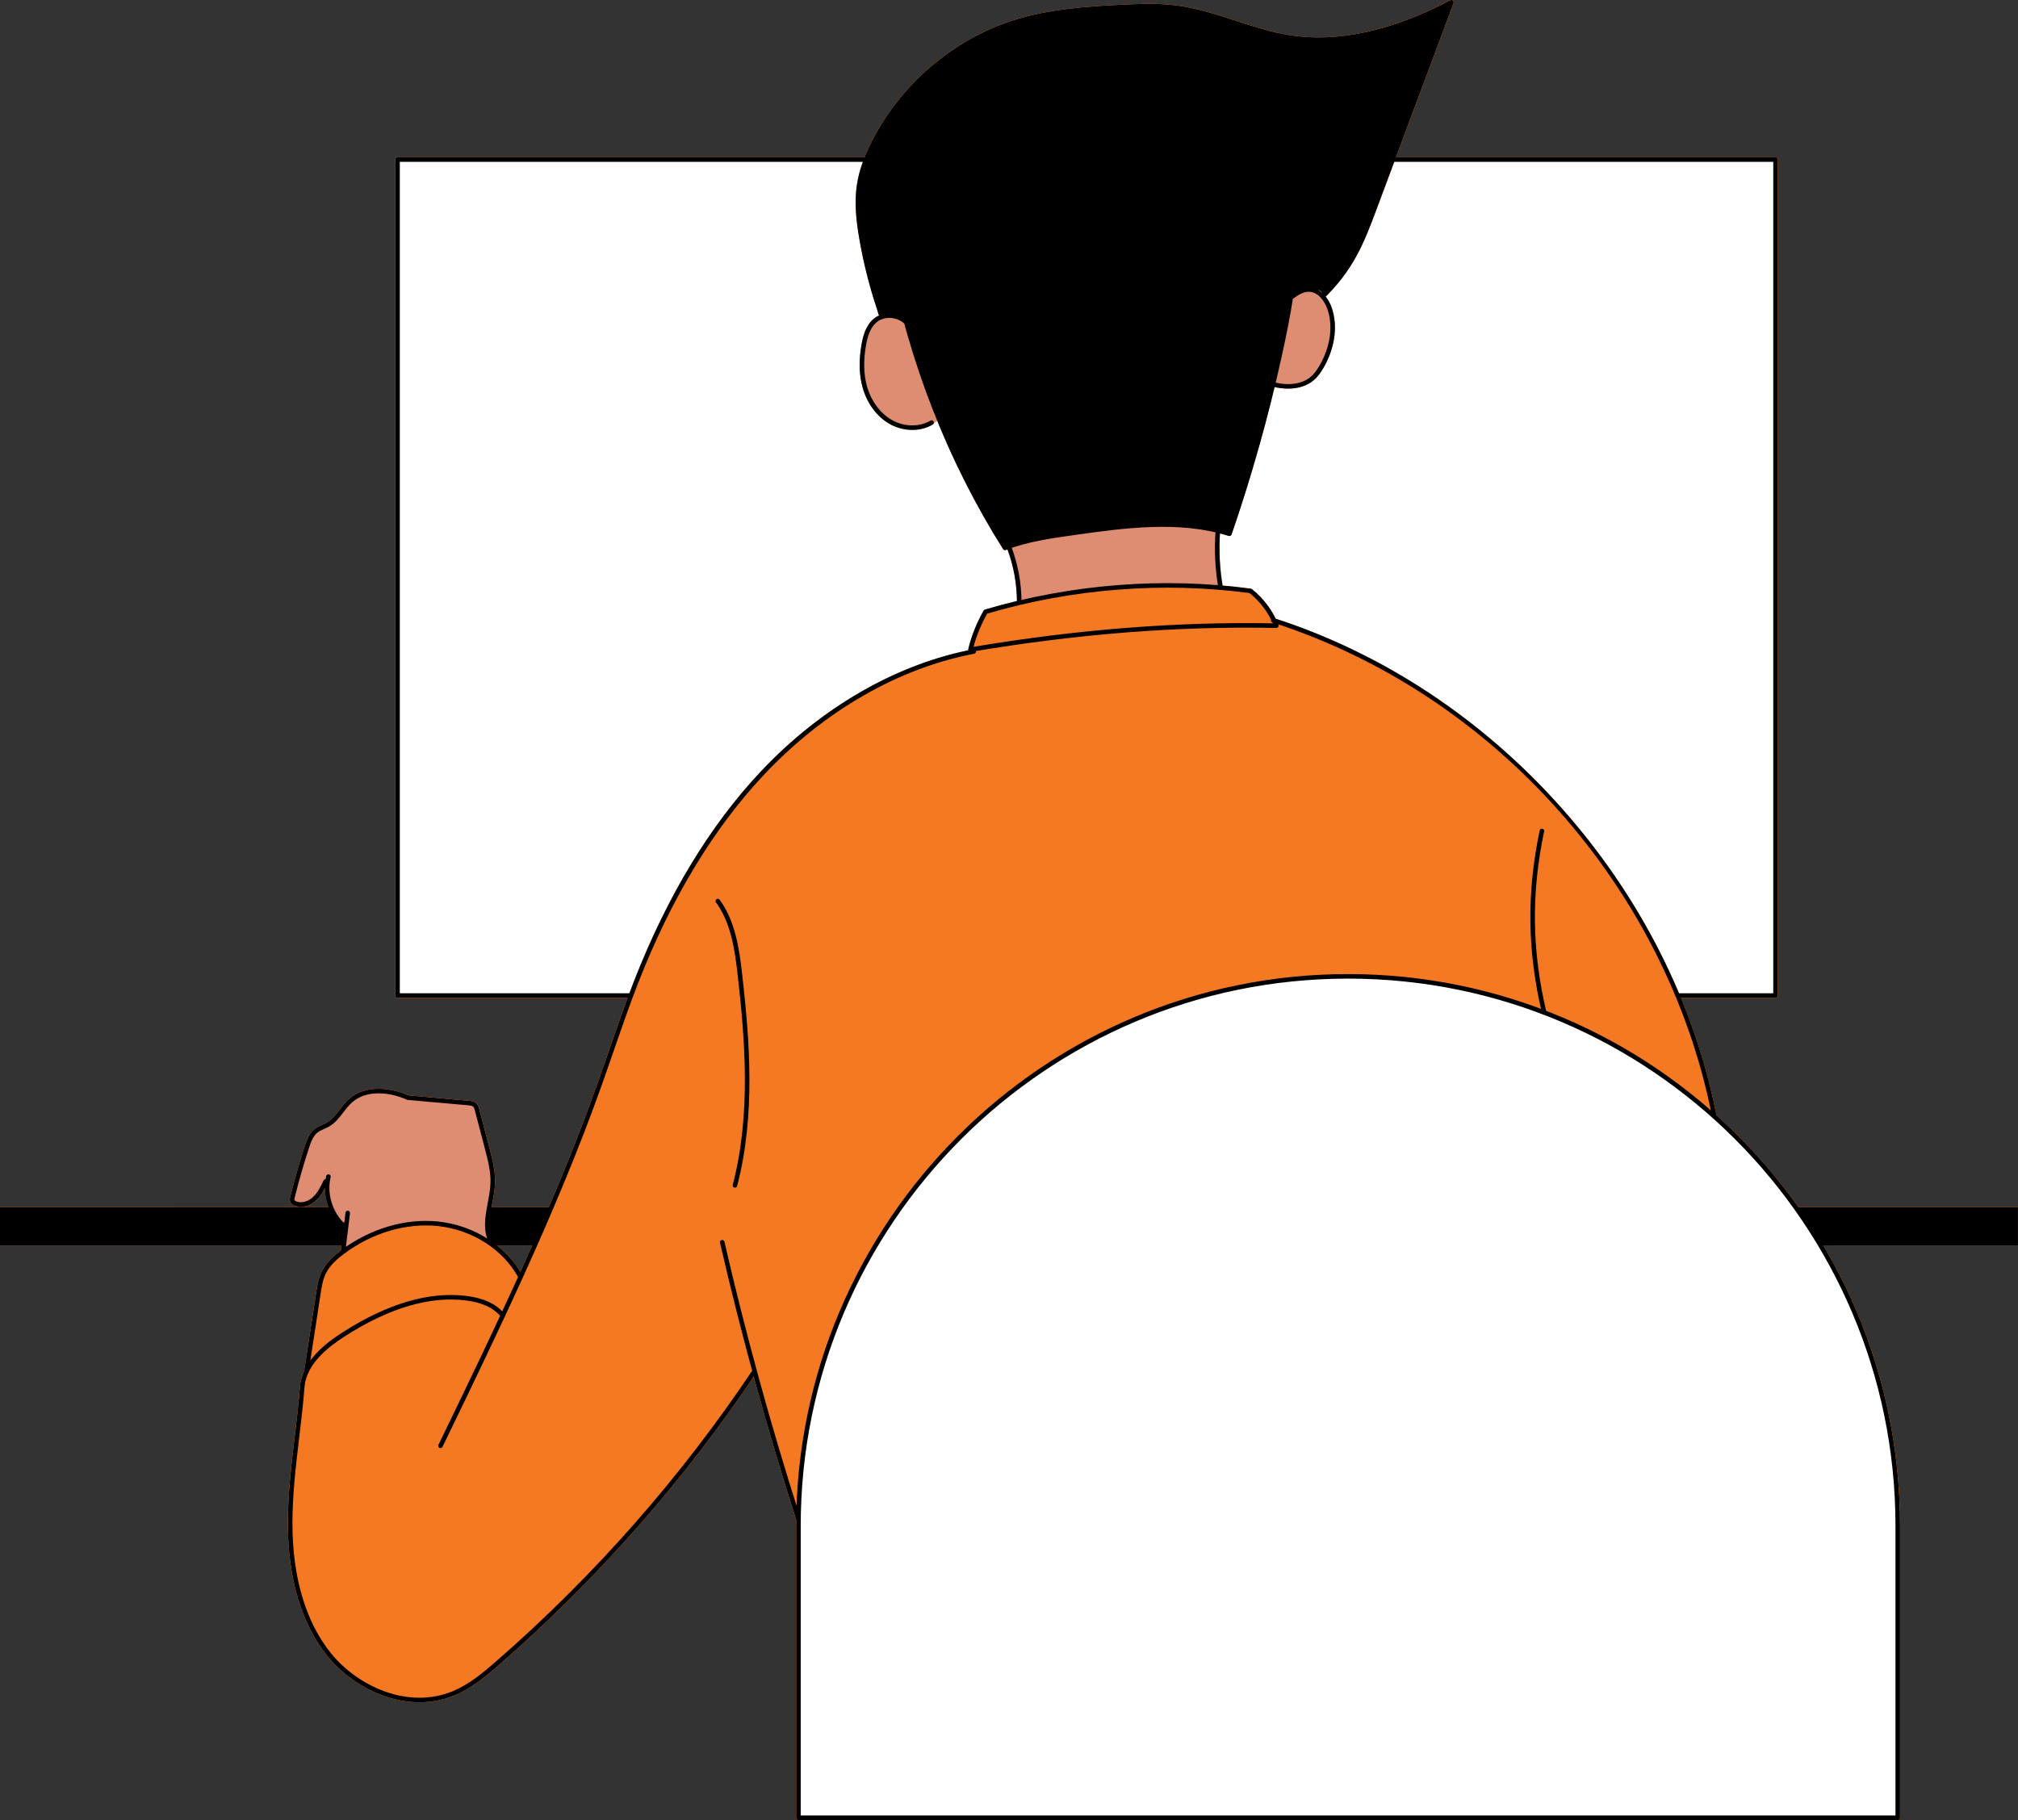 <?xml version="1.0" encoding="UTF-8"?><svg xmlns="http://www.w3.org/2000/svg" xmlns:xlink="http://www.w3.org/1999/xlink" height="401.2" preserveAspectRatio="xMidYMid meet" version="1.0" viewBox="0.0 -0.0 444.7 401.2" width="444.7" zoomAndPan="magnify"><rect x="0.0" y="-0.0" width="444.7" height="401.2" fill="#333333" stroke="none"/><g id="change1_3"><path d="M444.69,274.478v-8.447h-48.401c-0.639-0.899-1.291-1.788-1.953-2.669 c-0.119-0.158-0.241-0.313-0.361-0.471c-0.537-0.706-1.079-1.408-1.631-2.102c-0.171-0.215-0.344-0.427-0.516-0.641 c-0.521-0.647-1.048-1.29-1.583-1.926c-0.168-0.2-0.337-0.399-0.506-0.598c-0.575-0.676-1.158-1.346-1.747-2.01 c-0.123-0.139-0.246-0.278-0.369-0.416c-2.996-3.341-6.173-6.515-9.516-9.508c0,0,0,0,0,0c0.026-0.049,0.047-0.1,0.056-0.155 c0.011-0.057,0.012-0.116,0-0.176c-0.272-1.356-0.573-2.706-0.888-4.053c-0.103-0.441-0.21-0.88-0.318-1.32 c-0.226-0.926-0.463-1.851-0.709-2.773c-0.131-0.491-0.257-0.983-0.393-1.472c-0.327-1.174-0.669-2.345-1.028-3.511 c-0.225-0.734-0.466-1.463-0.703-2.194c-0.163-0.499-0.325-0.998-0.494-1.496c-0.282-0.835-0.57-1.667-0.868-2.498 c-0.085-0.237-0.175-0.474-0.262-0.711c-0.675-1.85-1.388-3.688-2.143-5.513c0.013,0.032,0.026,0.064,0.039,0.096h20.874 c0.276,0,0.5-0.224,0.5-0.5V35.17c0-0.276-0.224-0.5-0.5-0.5h-83.647l-0.019,0.052l12.714-34.047 c0.072-0.194,0.018-0.413-0.138-0.55c-0.156-0.138-0.38-0.164-0.563-0.068c-12.975,6.813-24.948,9.396-35.587,7.672 c-3.983-0.645-7.916-1.924-11.72-3.161c-4.239-1.379-8.624-2.805-13.133-3.377c-3.856-0.489-7.796-0.354-11.829-0.16 c-7.827,0.38-16.118,0.954-23.882,3.388c-13.345,4.184-25.091,14.236-31.422,26.888c-0.275,0.549-0.526,1.085-0.767,1.617 c-0.033,0.074-0.065,0.147-0.098,0.221c-0.23,0.516-0.445,1.024-0.644,1.525c0,0,0,0,0,0c0,0,0,0,0,0H87.605 c-0.276,0-0.5,0.224-0.5,0.5v184.245c0,0.276,0.224,0.5,0.5,0.5h50.715c0.004-0.01,0.008-0.02,0.012-0.03 c-0.677,1.824-1.332,3.654-1.977,5.482c-0.097,0.274-0.192,0.544-0.288,0.817c-0.62,1.766-1.232,3.528-1.833,5.267 c-0.895,2.591-1.79,5.181-2.71,7.761c-0.615,1.723-1.243,3.443-1.882,5.16c-0.162,0.436-0.331,0.87-0.495,1.306 c-0.484,1.286-0.968,2.572-1.464,3.854c-0.165,0.428-0.337,0.854-0.503,1.281c-0.504,1.292-1.009,2.584-1.524,3.872 c-0.15,0.375-0.305,0.749-0.456,1.124c-0.541,1.343-1.084,2.685-1.636,4.024c-0.125,0.303-0.253,0.604-0.378,0.906 c-0.587,1.415-1.177,2.828-1.775,4.239c-0.09,0.213-0.183,0.425-0.273,0.637c-0.64,1.503-1.283,3.004-1.934,4.501 c-0.053,0.121-0.106,0.242-0.159,0.363c-0.692,1.588-1.388,3.173-2.091,4.755c-0.023,0.053-0.047,0.105-0.07,0.157 c-0.733,1.649-1.472,3.295-2.216,4.938c0,0.001-0.001,0.001-0.001,0.002c-0.664-1.102-1.433-2.142-2.291-3.112 c-0.018-0.02-0.035-0.04-0.053-0.06c-0.861-0.967-1.809-1.865-2.834-2.682h7.798c1.243-2.807,2.469-5.622,3.673-8.447h-12.624 c0.047-0.254,0.093-0.508,0.141-0.765c0.272-1.453,0.554-2.956,0.609-4.422c0.104-2.73-0.588-5.37-1.257-7.924l-2.187-8.343 c-0.115-0.44-0.273-1.043-0.748-1.451c-0.488-0.42-1.127-0.477-1.593-0.518l-13.305-1.185c-3.751-1.675-9.392-2.463-13.071,0.783 c-0.79,0.697-1.436,1.538-2.06,2.352c-0.865,1.127-1.683,2.191-2.826,2.852c-0.323,0.187-0.667,0.337-1.011,0.488 c-0.554,0.244-1.127,0.497-1.637,0.891c-1.196,0.924-1.734,2.339-2.224,3.829c-1.197,3.646-2.271,7.383-3.194,11.105 c-0.071,0.285-0.178,0.718-0.009,1.142c0.144,0.363,0.459,0.647,0.935,0.845c1.482,0.614,3.349,0.167,4.755-1.142 c0.269-0.25,0.506-0.524,0.73-0.808c0.075-0.094,0.145-0.189,0.215-0.286c0.142-0.196,0.276-0.396,0.403-0.6 c0.22-0.352,0.424-0.709,0.61-1.07c0,0,0,0,0,0c0.001,0.356,0.019,0.709,0.052,1.064c0.001,0.014,0.003,0.028,0.005,0.042 c0.104,1.066,0.35,2.114,0.728,3.119v0H0v8.447h75.253l-0.138,1.127c-0.182,0.137-0.367,0.28-0.557,0.43 c-0.03,0.024-0.062,0.051-0.092,0.075c-0.16,0.128-0.321,0.259-0.484,0.397c-0.063,0.054-0.126,0.112-0.189,0.167 c-0.133,0.116-0.265,0.23-0.397,0.352c-0.082,0.076-0.162,0.158-0.243,0.236c-0.113,0.109-0.226,0.216-0.337,0.33 c-0.093,0.096-0.182,0.199-0.273,0.299c-0.096,0.105-0.193,0.206-0.286,0.316c-0.101,0.119-0.195,0.245-0.292,0.369 c-0.077,0.098-0.158,0.193-0.232,0.294c-0.109,0.15-0.209,0.31-0.311,0.467c-0.054,0.083-0.113,0.162-0.164,0.247 c-0.149,0.247-0.287,0.502-0.412,0.766c-0.697,1.469-0.941,3.059-1.178,4.597l-2.651,17.252c0,0,0,0,0,0.001 c-0.1,0.222-0.192,0.448-0.278,0.677c-0.024,0.064-0.048,0.129-0.071,0.194c-0.069,0.194-0.134,0.39-0.192,0.589 c-0.039,0.134-0.072,0.27-0.106,0.406c-0.037,0.149-0.077,0.297-0.107,0.449c-0.062,0.304-0.113,0.612-0.146,0.927 c-0.273,3.671-0.726,7.475-1.164,11.152c-0.742,6.236-1.51,12.685-1.513,19.133c-0.005,12.082,3.006,22.2,8.709,29.262 c4.605,5.702,12.34,10.179,20.305,10.179c2.575,0,5.174-0.468,7.699-1.514c3.677-1.523,6.771-4.083,9.88-6.793 c1.343-1.171,2.675-2.352,3.998-3.544c0.562-0.507,1.115-1.023,1.674-1.533c0.752-0.688,1.509-1.371,2.254-2.066 c0.766-0.713,1.521-1.437,2.28-2.158c0.526-0.5,1.057-0.994,1.58-1.497c0.881-0.848,1.751-1.706,2.622-2.563 c0.39-0.384,0.785-0.763,1.173-1.149c0.964-0.958,1.916-1.927,2.867-2.896c0.286-0.291,0.576-0.578,0.861-0.871 c1.026-1.054,2.041-2.118,3.053-3.185c0.202-0.213,0.408-0.423,0.609-0.637c1.064-1.129,2.117-2.268,3.165-3.412 c0.144-0.157,0.29-0.312,0.434-0.469c1.104-1.21,2.196-2.429,3.282-3.655c0.082-0.092,0.165-0.183,0.247-0.276 c1.125-1.274,2.239-2.557,3.344-3.849c0.04-0.047,0.082-0.094,0.122-0.141c1.133-1.326,2.255-2.661,3.367-4.005 c0.012-0.014,0.023-0.028,0.035-0.042c6.754-8.165,13.109-16.663,19.045-25.461c0.002-0.002,0.003-0.005,0.005-0.007 c0,0,0,0,0,0.001c0.064,0.158,0.138,0.347,0.221,0.569c0,0.001,0,0.002,0.001,0.003c1.424,5.192,2.902,10.369,4.435,15.522 c0.002,0.006,0.004,0.013,0.006,0.019c0.708,2.382,1.43,4.758,2.16,7.129c0.063,0.205,0.124,0.411,0.187,0.616 c0.791,2.558,1.594,5.11,2.41,7.652c-0.005,0.45-0.017,0.898-0.017,1.349v64.321c0,0.276,0.224,0.5,0.5,0.5h242.248 c0.276,0,0.5-0.224,0.5-0.5v-64.321c0-1.269-0.026-2.532-0.065-3.792c-0.011-0.366-0.027-0.73-0.042-1.095 c-0.038-0.952-0.087-1.901-0.146-2.847c-0.022-0.342-0.041-0.685-0.065-1.026c-0.09-1.256-0.194-2.509-0.322-3.754 c-0.005-0.052-0.012-0.103-0.018-0.154c-0.125-1.197-0.271-2.388-0.43-3.575c-0.042-0.316-0.088-0.63-0.133-0.945 c-0.143-1.006-0.298-2.007-0.465-3.005c-0.042-0.249-0.081-0.499-0.124-0.748c-0.22-1.262-0.456-2.518-0.715-3.766 c-0.003-0.014-0.006-0.027-0.009-0.041c-0.252-1.216-0.528-2.424-0.816-3.626c-0.055-0.227-0.111-0.454-0.167-0.681 c-0.273-1.11-0.56-2.214-0.864-3.312c-0.03-0.109-0.059-0.219-0.089-0.329c-0.699-2.5-1.478-4.966-2.33-7.399 c-0.044-0.126-0.089-0.252-0.134-0.378c-1.307-3.693-2.787-7.305-4.432-10.825c-0.019-0.041-0.038-0.082-0.057-0.123 c-1.678-3.582-3.525-7.068-5.532-10.451c0.009,0.015,0.018,0.029,0.027,0.044H444.69z M268.846,117.575 c-0.061,0.958-0.095,1.916-0.102,2.875C268.751,119.492,268.784,118.533,268.846,117.575L268.846,117.575z M222.011,121.093 L222.011,121.093c0.035,0.095,0.065,0.192,0.099,0.288c-0.008-0.021-0.014-0.042-0.022-0.063 C222.062,121.242,222.039,121.167,222.011,121.093z M222.542,122.654c-0.019-0.062-0.035-0.124-0.055-0.185 C222.506,122.53,222.522,122.592,222.542,122.654z M95.944,242.958c-0.542-0.012-1.079-0.036-1.611-0.081 c-0.011-0.001-0.023-0.002-0.034-0.003c-0.532-0.045-1.059-0.11-1.577-0.203c0,0,0,0,0,0L95.944,242.958 C95.944,242.958,95.944,242.958,95.944,242.958z M76.241,274.632c0.004,0.052,0.007,0.103,0.011,0.155 c-0.011,0.008-0.022,0.016-0.033,0.023L76.241,274.632z M109.487,274.478h-0.031c-0.215-0.171-0.416-0.356-0.637-0.52 c0.187,0.139,0.368,0.284,0.551,0.428C109.408,274.417,109.448,274.447,109.487,274.478z M64.885,264.323 C64.885,264.323,64.885,264.323,64.885,264.323c0.06,0.135,0.135,0.258,0.223,0.371c-0.045-0.027-0.083-0.055-0.117-0.083 c-0.042-0.038-0.084-0.076-0.099-0.114C64.874,264.453,64.881,264.386,64.885,264.323z M68.134,264.446 c0.403-0.299,0.79-0.619,1.155-0.962c-0.107,0.117-0.201,0.244-0.317,0.352C68.729,264.063,68.443,264.27,68.134,264.446z" fill="#f57923"/></g><g><g fill="#f57923" id="change1_2"><path d="M108.205,266.772c-0.024,0.142-0.048,0.284-0.07,0.426c-0.031,0.198-0.059,0.395-0.086,0.591 c-0.023,0.167-0.043,0.333-0.062,0.498c-0.02,0.178-0.037,0.355-0.052,0.53c-0.015,0.175-0.024,0.349-0.032,0.522 c-0.008,0.165-0.014,0.329-0.016,0.492c-0.001,0.181,0.006,0.359,0.014,0.537c0.007,0.152,0.012,0.304,0.025,0.454 c0.017,0.188,0.048,0.372,0.078,0.556c0.022,0.136,0.039,0.274,0.068,0.408c0.045,0.205,0.109,0.406,0.173,0.607 c0.035,0.109,0.06,0.22,0.1,0.327c0.115,0.306,0.252,0.607,0.42,0.902c0.031,0.054,0.048,0.111,0.056,0.168 c0.009,0.056,0.005,0.111-0.004,0.165c0,0,0,0,0,0c0,0,0.001,0,0.001,0.001c0.228,0.169,0.449,0.344,0.67,0.521h7.798 c1.243-2.807,2.469-5.622,3.673-8.447h-12.624c0,0.001,0,0.001,0,0.002C108.288,266.281,108.246,266.526,108.205,266.772z" fill="inherit"/><path d="M444.69,274.478v-8.447h-48.401c-5.288-7.444-11.396-14.265-18.184-20.341 c0.053-0.099,0.08-0.213,0.056-0.332c-1.769-8.805-4.437-17.444-7.916-25.811c0.049,0.123,0.099,0.245,0.15,0.367h20.874 c0.276,0,0.5-0.224,0.5-0.5V35.17c0-0.276-0.224-0.5-0.5-0.5h-83.647l-0.187,0.5l0,0l12.881-34.495 c0.072-0.194,0.018-0.413-0.138-0.55c-0.156-0.138-0.38-0.164-0.563-0.068c-12.975,6.813-24.948,9.396-35.587,7.672 c-3.983-0.645-7.916-1.924-11.72-3.161c-4.239-1.379-8.624-2.805-13.133-3.377c-3.856-0.489-7.796-0.354-11.829-0.16 c-7.827,0.38-16.118,0.954-23.882,3.388c-13.345,4.184-25.091,14.236-31.422,26.888c-0.581,1.16-1.078,2.276-1.508,3.363 c0,0,0,0,0,0H87.605c-0.276,0-0.5,0.224-0.5,0.5v184.245c0,0.276,0.224,0.5,0.5,0.5h50.715c0.024-0.064,0.048-0.127,0.072-0.191 c-1.454,3.911-2.825,7.869-4.158,11.727c-0.895,2.591-1.79,5.181-2.71,7.761c-4.967,13.912-10.745,27.623-16.859,41.12 c-1.342-2.227-3.106-4.203-5.178-5.854h-0.031c-0.215-0.171-0.417-0.356-0.638-0.521c0,0,0,0-0.001-0.001c0,0,0,0,0,0 c0.01-0.054,0.012-0.11,0.004-0.165c-0.009-0.057-0.025-0.115-0.056-0.168c-0.168-0.294-0.304-0.596-0.42-0.902 c-0.04-0.108-0.065-0.219-0.1-0.327c-0.064-0.201-0.128-0.402-0.173-0.607c-0.029-0.134-0.046-0.272-0.068-0.408 c-0.03-0.184-0.061-0.369-0.078-0.556c-0.014-0.15-0.019-0.302-0.025-0.454c-0.008-0.178-0.015-0.356-0.014-0.537 c0.001-0.163,0.008-0.327,0.016-0.492c0.008-0.173,0.017-0.347,0.032-0.522c0.015-0.176,0.032-0.353,0.052-0.53 c0.019-0.165,0.039-0.331,0.062-0.498c0.027-0.196,0.055-0.393,0.086-0.591c0.022-0.141,0.046-0.284,0.07-0.426 c0.042-0.245,0.083-0.491,0.129-0.739c0-0.001,0-0.001,0-0.002l0,0c0.047-0.254,0.093-0.508,0.141-0.765 c0.272-1.453,0.554-2.956,0.609-4.422c0.104-2.73-0.588-5.37-1.257-7.924l-2.187-8.343c-0.115-0.44-0.273-1.043-0.748-1.451 c-0.488-0.42-1.127-0.477-1.593-0.518l-13.305-1.185c-3.751-1.675-9.392-2.463-13.071,0.783c-0.79,0.697-1.436,1.538-2.06,2.352 c-0.865,1.127-1.683,2.191-2.826,2.852c-0.323,0.187-0.667,0.337-1.011,0.488c-0.554,0.244-1.127,0.497-1.637,0.891 c-1.196,0.924-1.734,2.339-2.224,3.829c-1.197,3.646-2.271,7.383-3.194,11.105c-0.071,0.285-0.178,0.718-0.009,1.142 c0.144,0.363,0.459,0.647,0.935,0.845c1.482,0.614,3.349,0.167,4.755-1.142c0.848-0.788,1.45-1.777,1.959-2.763 c0.005,1.439,0.276,2.872,0.785,4.225H0v8.447h75.253l-0.138,1.127c-1.475,1.111-3.271,2.647-4.268,4.746 c-0.697,1.469-0.941,3.059-1.178,4.597l-2.651,17.252c-0.456,1.01-0.778,2.087-0.9,3.243c-0.273,3.671-0.726,7.475-1.164,11.152 c-0.742,6.236-1.51,12.685-1.513,19.133c-0.005,12.082,3.006,22.2,8.709,29.262c4.605,5.702,12.34,10.179,20.305,10.179 c2.575,0,5.174-0.468,7.699-1.514c3.677-1.523,6.771-4.083,9.88-6.793c21.344-18.61,40.181-39.944,56.015-63.416 c0.065,0.158,0.138,0.348,0.221,0.57c2.852,10.398,5.924,20.737,9.198,30.941c-0.005,0.45-0.017,0.898-0.017,1.349v64.321 c0,0.276,0.224,0.5,0.5,0.5h242.248c0.276,0,0.5-0.224,0.5-0.5v-64.321c0-22.578-6.191-43.733-16.954-61.872 c0.009,0.015,0.019,0.029,0.027,0.044H444.69z M292.51,65.894c0.027,0.041,0.054,0.082,0.081,0.124 C292.564,65.976,292.537,65.935,292.51,65.894z M292.877,66.502c0.05,0.09,0.094,0.181,0.14,0.272 C292.972,66.683,292.926,66.593,292.877,66.502z M293.2,67.151c0.102,0.228,0.194,0.456,0.27,0.68 C293.394,67.608,293.3,67.379,293.2,67.151z M268.846,117.571c-0.245,3.836-0.052,7.692,0.575,11.481 C268.794,125.263,268.601,121.407,268.846,117.571z M224.097,132.46c-0.035-3.896-0.736-7.716-2.086-11.369 C223.36,124.744,224.062,128.564,224.097,132.46z M224.097,132.462c-0.008,0.002-0.016,0.004-0.024,0.006 C224.081,132.466,224.089,132.464,224.097,132.462L224.097,132.462z M217.05,134.342c1.166-0.344,2.338-0.672,3.513-0.986 C219.388,133.67,218.217,133.998,217.05,134.342z M222.01,121.089L222.01,121.089c-0.121,0.045-0.245,0.082-0.365,0.128 C221.766,121.171,221.889,121.134,222.01,121.089z M216.852,114.004c0.363,0.638,0.736,1.27,1.106,1.904 C217.588,115.274,217.215,114.642,216.852,114.004z M218.896,117.512c0.703,1.175,1.418,2.344,2.148,3.504 C220.313,119.856,219.598,118.688,218.896,117.512z M206.557,92.78C206.557,92.78,206.557,92.78,206.557,92.78 C206.557,92.78,206.557,92.78,206.557,92.78L206.557,92.78z M205.698,93.42c-0.001,0.001-0.001,0.003-0.002,0.005 C205.697,93.424,205.697,93.422,205.698,93.42z M193.114,69.846c0.014-0.008,0.028-0.016,0.042-0.024 C193.142,69.83,193.128,69.837,193.114,69.846z M191.913,63.712c0.032,0.114,0.064,0.228,0.097,0.341 C191.977,63.94,191.946,63.826,191.913,63.712z M208.066,96.366c0.023,0.054,0.047,0.107,0.07,0.161 C208.113,96.474,208.089,96.42,208.066,96.366z M209.648,99.916c0.059,0.129,0.119,0.257,0.178,0.386 C209.766,100.173,209.707,100.045,209.648,99.916z M211.313,103.451c0.105,0.218,0.213,0.434,0.319,0.651 C211.526,103.885,211.418,103.669,211.313,103.451z M213.065,106.973c0.166,0.325,0.336,0.647,0.504,0.971 C213.401,107.62,213.231,107.298,213.065,106.973z M214.91,110.491c0.245,0.453,0.496,0.903,0.745,1.354 C215.406,111.394,215.154,110.945,214.91,110.491z M272.489,129.357c1.052,0.114,2.101,0.24,3.148,0.381 C274.59,129.596,273.54,129.473,272.489,129.357z M273.821,110.474c0.123-0.385,0.248-0.77,0.37-1.156 C274.07,109.704,273.945,110.089,273.821,110.474z M193.741,69.521L193.741,69.521c-0.01-0.03-0.019-0.06-0.03-0.09l0,0 C193.721,69.46,193.73,69.491,193.741,69.521z M191.003,60.341c-0.107-0.422-0.2-0.848-0.301-1.271 C190.802,59.494,190.897,59.919,191.003,60.341z M190.105,56.474c-0.287-1.355-0.55-2.715-0.781-4.078 C189.554,53.759,189.82,55.118,190.105,56.474z M192.259,151.078c-0.074,0.04-0.148,0.082-0.222,0.122 C192.112,151.16,192.185,151.117,192.259,151.078z M195.195,149.586c-0.04,0.019-0.079,0.04-0.118,0.059 C195.116,149.626,195.155,149.606,195.195,149.586z M198.162,148.22c-0.012,0.005-0.024,0.011-0.036,0.016 C198.138,148.231,198.15,148.225,198.162,148.22z M213.397,143.333L213.397,143.333 C213.397,143.333,213.397,143.333,213.397,143.333C213.397,143.333,213.397,143.333,213.397,143.333z M277.531,131.327 c-0.068-0.068-0.138-0.133-0.207-0.2C277.393,131.194,277.463,131.259,277.531,131.327z M276.449,101.904 c0.056-0.191,0.11-0.383,0.166-0.575C276.56,101.521,276.505,101.713,276.449,101.904z M280.879,85.297L280.879,85.297 C280.879,85.298,280.879,85.298,280.879,85.297C280.879,85.298,280.879,85.298,280.879,85.297z M283.849,85.649 c-0.475,0-0.963-0.032-1.461-0.092C282.885,85.613,283.374,85.649,283.849,85.649z M291.425,64.599 c-0.117-0.173-0.25-0.316-0.394-0.433C291.178,64.28,291.308,64.426,291.425,64.599L291.425,64.599z M290.561,63.887 c0.164,0.067,0.318,0.163,0.466,0.276C290.882,64.045,290.725,63.954,290.561,63.887z M290.38,63.827 c0.002,0.001,0.005,0.003,0.007,0.004C290.384,63.831,290.382,63.829,290.38,63.827C290.38,63.827,290.38,63.827,290.38,63.827z M189.359,152.692c-0.116,0.068-0.231,0.14-0.347,0.208C189.128,152.832,189.243,152.76,189.359,152.692z M167.778,169.906 c0.822-0.87,1.657-1.722,2.503-2.557C169.434,168.183,168.6,169.036,167.778,169.906z M171.345,166.334 c0.499-0.479,0.995-0.963,1.502-1.429C172.34,165.371,171.844,165.855,171.345,166.334z M174.268,163.643 c0.403-0.356,0.801-0.721,1.208-1.069C175.069,162.922,174.671,163.286,174.268,163.643z M177.166,161.176 c0.331-0.271,0.657-0.55,0.991-0.815C177.823,160.627,177.497,160.906,177.166,161.176z M180.085,158.879 c0.269-0.203,0.535-0.415,0.805-0.615C180.62,158.465,180.354,158.676,180.085,158.879z M183.03,156.74 c0.214-0.149,0.426-0.306,0.641-0.453C183.456,156.434,183.245,156.59,183.03,156.74z M186.008,154.747 c0.163-0.104,0.324-0.214,0.487-0.318C186.332,154.533,186.171,154.642,186.008,154.747z M340.604,174.274 c1.121,1.178,2.226,2.375,3.313,3.593c0.967,1.083,1.911,2.183,2.844,3.289c-0.933-1.106-1.876-2.206-2.844-3.289 C342.83,176.649,341.725,175.451,340.604,174.274z M337.194,170.805c0.606,0.597,1.196,1.215,1.793,1.823 C338.39,172.02,337.8,171.402,337.194,170.805z M369.118,216.916c-0.129-0.293-0.26-0.584-0.391-0.876 C368.857,216.332,368.989,216.623,369.118,216.916z M366.761,211.833c-0.155-0.318-0.308-0.638-0.465-0.956 C366.453,211.195,366.606,211.514,366.761,211.833z M365.157,208.631c-0.222-0.429-0.451-0.856-0.678-1.284 C364.706,207.775,364.935,208.201,365.157,208.631z M362.663,204.029c-0.306-0.542-0.613-1.083-0.926-1.621 C362.05,202.946,362.358,203.487,362.663,204.029z M360.677,200.607c-0.589-0.981-1.188-1.958-1.801-2.928 C359.49,198.649,360.089,199.626,360.677,200.607z M357.965,196.269c-0.481-0.741-0.968-1.48-1.463-2.214 C356.997,194.789,357.484,195.527,357.965,196.269z M355.652,192.799c-0.727-1.055-1.469-2.103-2.226-3.142 C354.183,190.696,354.926,191.743,355.652,192.799z M352.667,188.628c-0.689-0.93-1.388-1.854-2.1-2.77 C351.279,186.775,351.979,187.699,352.667,188.628z M350.07,185.213c-0.863-1.098-1.746-2.184-2.642-3.261 C348.324,183.03,349.208,184.115,350.07,185.213z M314.903,152.716c0.034,0.023,0.068,0.047,0.102,0.07 C314.97,152.763,314.937,152.739,314.903,152.716z M318.821,155.399c0.088,0.063,0.174,0.129,0.263,0.192 C318.996,155.528,318.91,155.461,318.821,155.399z M322.662,158.216c0.161,0.122,0.318,0.252,0.479,0.375 C322.98,158.468,322.823,158.338,322.662,158.216z M326.421,161.166c0.265,0.215,0.523,0.441,0.786,0.658 C326.944,161.607,326.686,161.381,326.421,161.166z M330.099,164.248c0.368,0.318,0.725,0.652,1.09,0.974 C330.824,164.9,330.466,164.567,330.099,164.248z M333.691,167.462c0.475,0.439,0.937,0.896,1.407,1.342 C334.628,168.358,334.166,167.901,333.691,167.462z M281.121,136.365C281.121,136.365,281.121,136.365,281.121,136.365 C281.121,136.365,281.121,136.365,281.121,136.365L281.121,136.365z M278.792,132.731c0.051,0.063,0.101,0.127,0.151,0.191 C278.893,132.858,278.843,132.794,278.792,132.731z M297.392,58.96c0.51-0.78,0.994-1.578,1.447-2.396 C298.386,57.381,297.903,58.18,297.392,58.96z M295.798,61.211c0.05-0.066,0.094-0.136,0.144-0.203 C295.893,61.075,295.849,61.145,295.798,61.211z M189.352,38.241c0.034-0.129,0.069-0.259,0.105-0.388 C189.421,37.983,189.386,38.112,189.352,38.241z M189.043,39.555c0.025-0.121,0.054-0.243,0.081-0.365 C189.098,39.312,189.068,39.434,189.043,39.555z M189.859,36.523c-0.035,0.106-0.067,0.211-0.1,0.316 C189.793,36.734,189.824,36.629,189.859,36.523z M75.612,269.335c0.08,0.083,0.158,0.168,0.24,0.248l0.015-0.126l0,0l-0.015,0.126 C75.77,269.503,75.692,269.419,75.612,269.335L75.612,269.335z M92.721,242.671l3.223,0.287 C94.849,242.935,93.768,242.86,92.721,242.671z M75.476,270.628c-0.363-0.323-0.698-0.674-1.012-1.044 C74.78,269.952,75.114,270.305,75.476,270.628z M76.241,274.632c0.004,0.052,0.007,0.103,0.011,0.155 c-0.011,0.008-0.022,0.016-0.033,0.023L76.241,274.632z M64.891,264.497c-0.017-0.044-0.01-0.111-0.006-0.174 c0.06,0.135,0.135,0.258,0.223,0.371C65.001,264.63,64.918,264.564,64.891,264.497z M68.134,264.447 c0.403-0.299,0.79-0.619,1.156-0.962c-0.107,0.117-0.201,0.245-0.317,0.353C68.729,264.063,68.443,264.27,68.134,264.447z M72.99,267.363c-0.012-0.023-0.025-0.044-0.036-0.067C72.965,267.319,72.978,267.341,72.99,267.363z M73.913,268.854 c-0.094-0.131-0.196-0.254-0.284-0.389C73.718,268.599,73.818,268.724,73.913,268.854z" fill="inherit"/></g><g id="change2_1"><path d="M207.149,92.365c-1.887,1.459-4.326,2.185-6.703,1.995c-3.762-0.3-7.127-2.867-8.93-6.183 c-1.803-3.316-2.174-7.274-1.62-11.007c0.363-2.447,1.209-4.99,3.153-6.52c1.944-1.53,5.213-1.529,6.582,0.532L207.149,92.365z M280.555,84.407c3.315,1.742,7.661,0.29,10.061-2.586c2.399-2.876,3.155-6.808,3.098-10.552c-0.028-1.813-0.245-3.688-1.166-5.251 s-2.692-2.738-4.488-2.486c-1.385,0.194-2.521,1.158-3.572,2.082L280.555,84.407z M222.183,119.97 c2.15,3.78,2.984,9.484,2.475,14.009c13.951-5.325,29.36-4.753,43.983-4.552c-0.961-3.758-0.791-8.233,0.257-12.364 c-10.699-2.558-22.089-1.298-32.948,0.465C231.8,118.203,227.621,118.664,222.183,119.97z M89.668,241.683 c-4.06-2.071-9.366-1.37-12.749,1.684c-1.582,1.428-2.777,3.312-4.611,4.397c-1.089,0.644-2.382,0.993-3.263,1.9 c-0.573,0.59-0.914,1.362-1.226,2.122c-1.325,3.229-2.345,6.584-3.039,10.005c-0.252,1.242-0.254,2.893,0.924,3.359 c0.789,0.312,1.664-0.137,2.349-0.637c1.797-1.311,3.254-3.085,4.191-5.104c-0.29,1.943-0.37,3.96,0.197,5.84 c0.567,1.88,1.864,3.615,3.692,4.333c0.052,1.831-0.056,3.666,0.148,5.623c4.418-3.572,10.018-5.658,15.696-5.848 c5.679-0.189,11.404,1.519,16.254,5.128c-0.5-2.736-0.549-5.555-0.146-8.307c0.251-1.712,0.675-3.406,0.711-5.135 c0.03-1.445-0.213-2.88-0.488-4.299c-0.742-3.835-1.722-7.623-2.931-11.337c-0.3-0.922-0.775-1.984-1.855-2.265 C98.922,242.515,93.804,243.792,89.668,241.683z" fill="#de8d72"/></g><g id="change1_1"><path d="M71.726,280.291c5.028-6.795,13.47-10.923,21.921-10.719s16.684,4.735,21.379,11.765l8.756-20.908 l8.404-20.931c0,0,4.538-14.733,4.914-15.028c6.705-18.337,15.507-36.146,28.219-50.965s29.466-25.756,48.557-29.953 c0.633-3.226,1.89-6.328,3.801-9.122c18.872-5.205,38.777-6.64,57.964-4.155c2.128,1.776,3.926,3.947,5.768,6.932 c23.542,8.016,44.979,22.131,61.644,40.591s28.522,41.224,34.278,65.62c0.218,0.873,0.436,1.747,0.655,2.62l-201.341,90.748 c0,0-10.42-34.22-10.887-33.889c-8.597,12.708-18.036,24.845-28.396,36.34c-7.616,8.117-15.483,15.999-23.466,23.658 c-2.684,2.002-5.042,4.405-7.623,6.538c-2.581,2.133-5.467,4.033-8.618,4.628c-7.172,1.705-14.977-0.521-20.75-5.105 s-9.61-11.322-11.507-18.446c-1.897-7.124-1.958-14.634-1.443-22.273c1.273-14.706,3.868-29.261,6.46-43.792 C70.705,282.818,71.05,281.204,71.726,280.291z" fill="#f57923"/></g><g id="change3_1"><path d="M307.434,35.17h83.834v184.245h-21.077c-6.236-14.957-15.096-29.03-26.273-41.548 c-17.361-19.445-39.069-33.784-62.796-41.502c-1.239-2.53-3.027-4.767-5.242-6.523c-0.07-0.056-0.154-0.092-0.243-0.104 c-2.061-0.278-4.135-0.499-6.215-0.681c-0.628-3.791-0.821-7.649-0.576-11.486c0.646,0.167,1.29,0.346,1.928,0.547 c0.264,0.081,0.535-0.058,0.623-0.314c3.661-10.63,6.835-21.535,9.482-32.505c1.025,0.226,2.024,0.352,2.97,0.352 c2.248,0,4.219-0.628,5.645-1.841c0.768-0.654,1.431-1.497,2.148-2.731c2.545-4.381,3.211-9.209,1.828-13.246 c-0.281-0.823-0.737-1.7-1.338-2.467c2.647-2.602,4.909-5.555,6.708-8.8c1.854-3.345,3.207-6.966,4.516-10.469L307.434,35.17z M290.38,63.827c0.38,0.207,0.725,0.474,1.046,0.772c-0.235-0.348-0.534-0.577-0.864-0.713 C290.502,63.862,290.44,63.848,290.38,63.827z M139.673,216.349c7.348-18.852,16.803-34.477,28.104-46.443 c13.019-13.785,29.18-23.179,45.619-26.573c-0.03-0.088-0.042-0.182-0.02-0.275c0.703-2.926,1.777-5.621,3.379-8.48 c0.063-0.114,0.169-0.199,0.294-0.235c2.332-0.688,4.682-1.313,7.047-1.88c-0.035-3.897-0.737-7.719-2.087-11.373 c-0.121,0.045-0.245,0.082-0.365,0.128c-0.058,0.022-0.119,0.033-0.178,0.033c-0.167,0-0.33-0.085-0.423-0.234 c-5.642-8.964-10.471-18.4-14.486-28.236c-0.253,0.166-0.513,0.321-0.781,0.462c-0.029,0.13-0.107,0.249-0.231,0.323 c-1.341,0.792-2.907,1.186-4.51,1.187c-1.74,0-3.522-0.464-5.108-1.387c-2.692-1.567-4.801-4.404-5.786-7.785 c-0.827-2.84-0.921-6.102-0.281-9.696c0.331-1.857,0.937-4.178,2.702-5.646c0.355-0.295,0.754-0.53,1.179-0.716 c-0.01-0.03-0.019-0.06-0.03-0.09c-0.02,0.003-0.041,0.004-0.061,0.007c-0.179-0.572-0.338-1.149-0.507-1.724 c-1.647-5-2.945-10.136-3.819-15.318c-0.585-3.465-1.104-7.551-0.507-11.582c0.267-1.799,0.77-3.667,1.519-5.645H87.605v184.245 h50.905C138.893,218.389,139.277,217.364,139.673,216.349z M418.199,400.627v-64.321c0-66.895-54.229-121.124-121.124-121.124h0 c-66.895,0-121.124,54.229-121.124,121.124v64.321H418.199z" fill="#fff"/></g><g id="change4_1"><path d="M120.958,266.031c-1.205,2.825-2.43,5.64-3.673,8.447h-7.829c-0.215-0.171-0.417-0.357-0.639-0.521 c0.02-0.111,0.009-0.228-0.051-0.334c-1.278-2.245-0.935-4.84-0.431-7.592H120.958z M75.868,269.458 c-0.086-0.04-0.172-0.078-0.256-0.122c0.08,0.083,0.158,0.168,0.24,0.248L75.868,269.458z M396.273,266.031 c1.944,2.735,3.782,5.551,5.499,8.447h42.918v-8.447H396.273z M75.711,270.737c-0.084-0.017-0.166-0.048-0.235-0.109 c-1.389-1.239-2.423-2.844-3.075-4.597H0v8.447h75.253L75.711,270.737z M307.248,35.67h83.52v183.245h-20.78 c0.14,0.332,0.27,0.667,0.407,1h20.874c0.276,0,0.5-0.224,0.5-0.5V35.17c0-0.276-0.224-0.5-0.5-0.5h-83.647L307.248,35.67z M87.605,219.915h50.715c0.124-0.335,0.254-0.666,0.379-1H88.105V35.67h102.051c0.119-0.33,0.245-0.663,0.378-1H87.605 c-0.276,0-0.5,0.224-0.5,0.5v184.245C87.105,219.691,87.329,219.915,87.605,219.915z M190.173,54.834 c0.818,4.941,1.981,9.824,3.477,14.603c2.108-0.37,4.366,0.224,6.149,1.691c4.327,17.603,11.672,34.461,21.588,49.409 c7.974-2.74,16.447-3.639,24.845-4.383c8.115-0.719,16.521-1.276,24.72,1.51c3.579-10.074,6.627-20.336,8.907-30.59 c1.628-7.185,3.257-14.37,4.746-21.46c0.57-0.653,1.165-1.325,1.956-1.678c0.701-0.314,1.493-0.347,2.261-0.33 c0.59,0.013,1.192,0.055,1.738,0.28c0.546,0.224,1.034,0.66,1.227,1.573c3.514-3.975,6.456-8.454,8.71-13.257 c1.284-2.736,2.343-5.572,3.401-8.403c5.393-14.438,10.786-28.876,15.791-43.343c-12.955,7.712-29.084,9.891-43.621,5.893 c-4.504-1.238-8.85-3.038-13.411-4.044c-7.066-1.559-14.404-1.165-21.616-0.57c-5.693,0.47-11.414,1.069-16.863,2.683 c-8.984,2.504-16.852,8.167-23.2,15c-5.482,5.901-10.068,13.005-11.333,21.13C188.375,45.02,189.333,49.759,190.173,54.834z M205.545,93.565c0.238-0.141,0.316-0.447,0.176-0.685c-0.141-0.237-0.447-0.314-0.685-0.176c-2.489,1.471-5.868,1.391-8.607-0.204 c-2.473-1.439-4.415-4.063-5.329-7.2c-0.784-2.691-0.87-5.8-0.256-9.241c0.301-1.69,0.841-3.792,2.357-5.054 c0.958-0.797,2.299-1.111,3.682-0.857c1.381,0.252,2.526,1.02,3.14,2.104c0.136,0.241,0.442,0.325,0.681,0.189 c0.241-0.136,0.325-0.441,0.189-0.681c-0.76-1.343-2.156-2.29-3.83-2.596c-1.676-0.305-3.314,0.085-4.501,1.072 c-1.765,1.469-2.371,3.789-2.702,5.646c-0.641,3.594-0.546,6.856,0.281,9.696c0.985,3.38,3.094,6.218,5.786,7.785 c1.586,0.923,3.369,1.387,5.108,1.387C202.638,94.751,204.204,94.357,205.545,93.565z M221.645,121.217 c4.866-1.859,10.13-2.598,15.22-3.312c10.771-1.512,22.98-3.225,33.909,0.212c0.264,0.081,0.535-0.058,0.623-0.314 c4.433-12.872,8.165-26.145,11.094-39.451c1.721-7.817,3.735-18.126,4.052-28.541c0.008-0.276-0.209-0.506-0.484-0.515 c-0.006,0-0.011,0-0.016,0c-0.27,0-0.491,0.214-0.5,0.485c-0.313,10.332-2.317,20.582-4.028,28.356 c-2.886,13.111-6.555,26.191-10.905,38.883c-11.025-3.312-23.16-1.61-33.883-0.105c-5.013,0.704-10.192,1.431-15.053,3.224 c-12.011-19.182-20.341-40.5-24.76-63.367c-0.053-0.271-0.318-0.451-0.585-0.396c-0.271,0.052-0.449,0.314-0.396,0.585 c4.469,23.127,12.917,44.679,25.112,64.055c0.094,0.149,0.256,0.234,0.423,0.234C221.526,121.25,221.587,121.239,221.645,121.217z M289.494,83.808c0.768-0.654,1.431-1.497,2.148-2.731c2.545-4.381,3.211-9.209,1.828-13.246c-0.692-2.024-2.394-4.423-4.907-4.522 c-1.629-0.075-3.019,0.838-4.072,1.631c-0.221,0.166-0.265,0.479-0.099,0.7c0.165,0.221,0.482,0.264,0.7,0.099 c0.92-0.693,2.125-1.484,3.432-1.431c2.008,0.079,3.41,2.122,4.001,3.848c1.288,3.762,0.651,8.289-1.748,12.419 c-0.658,1.133-1.254,1.895-1.932,2.472c-1.837,1.564-4.763,2.011-8.027,1.225c-0.272-0.064-0.538,0.102-0.604,0.369 c-0.064,0.269,0.101,0.539,0.369,0.604c1.131,0.272,2.228,0.406,3.266,0.406C286.097,85.649,288.068,85.02,289.494,83.808z M194.54,70.311c0.26-0.092,0.396-0.378,0.304-0.639c-2.01-5.656-3.535-11.525-4.534-17.442c-0.573-3.388-1.08-7.376-0.504-11.269 c0.418-2.821,1.442-5.833,3.13-9.206c6.211-12.415,17.735-22.277,30.826-26.381c7.65-2.398,15.869-2.967,23.632-3.343 c4.138-0.2,7.872-0.328,11.654,0.153c4.416,0.561,8.754,1.972,12.95,3.336c3.839,1.249,7.81,2.54,11.868,3.197 c10.541,1.707,22.33-0.709,35.058-7.178l-16.508,44.206c-1.295,3.468-2.635,7.055-4.453,10.334 c-1.814,3.274-4.104,6.252-6.802,8.851c-0.199,0.192-0.205,0.508-0.014,0.707c0.192,0.201,0.509,0.205,0.707,0.014 c2.771-2.668,5.12-5.725,6.983-9.086c1.854-3.345,3.207-6.966,4.516-10.469l16.961-45.419c0.072-0.194,0.018-0.413-0.138-0.55 c-0.156-0.138-0.38-0.164-0.563-0.068c-12.975,6.813-24.948,9.396-35.587,7.672c-3.983-0.645-7.916-1.924-11.72-3.161 c-4.239-1.379-8.624-2.805-13.133-3.377c-3.856-0.489-7.796-0.354-11.829-0.16c-7.827,0.38-16.118,0.954-23.882,3.388 c-13.345,4.184-25.091,14.236-31.422,26.888c-1.736,3.469-2.791,6.579-3.225,9.507c-0.597,4.03-0.079,8.116,0.507,11.582 c1.008,5.975,2.549,11.899,4.578,17.611c0.073,0.205,0.266,0.333,0.471,0.333C194.429,70.339,194.485,70.33,194.54,70.311z M225.104,132.781c0.002-4.262-0.77-8.44-2.292-12.419c-0.099-0.258-0.39-0.387-0.646-0.288c-0.258,0.099-0.387,0.388-0.288,0.646 c1.479,3.865,2.228,7.923,2.226,12.062c0,0.276,0.224,0.5,0.5,0.5l0,0C224.88,133.281,225.104,133.058,225.104,132.781z M269.075,130.052c0.271-0.047,0.454-0.307,0.406-0.579c-0.71-4.078-0.918-8.241-0.615-12.373c0.02-0.275-0.188-0.515-0.463-0.535 c-0.254-0.022-0.515,0.187-0.535,0.462c-0.308,4.214-0.097,8.459,0.629,12.618c0.042,0.243,0.253,0.414,0.491,0.414 C269.017,130.059,269.045,130.057,269.075,130.052z M213.946,143.668c23.593-3.979,45.601-5.706,67.302-5.272 c0.157-0.003,0.326-0.078,0.421-0.215c0.095-0.138,0.115-0.314,0.054-0.469c-1.223-3.085-3.243-5.807-5.844-7.87 c-0.07-0.056-0.154-0.092-0.243-0.104c-19.288-2.605-39.543-1.012-58.586,4.604c-0.125,0.037-0.231,0.121-0.294,0.235 c-1.602,2.859-2.676,5.554-3.379,8.48c-0.039,0.163,0.006,0.335,0.121,0.458c0.096,0.102,0.229,0.159,0.366,0.159 C213.891,143.675,213.918,143.672,213.946,143.668z M275.365,130.71c2.215,1.785,3.978,4.078,5.135,6.671 c-21.289-0.373-42.872,1.321-65.963,5.174c0.664-2.495,1.625-4.842,2.993-7.312C236.333,129.728,256.326,128.159,275.365,130.71z M97.52,318.864c12.396-25.593,25.213-52.058,34.945-79.316c0.922-2.583,1.818-5.177,2.714-7.77 c1.715-4.964,3.488-10.096,5.425-15.066c7.301-18.731,16.688-34.248,27.899-46.12c13.163-13.938,29.559-23.352,46.167-26.509 c0.271-0.052,0.45-0.313,0.398-0.584c-0.051-0.271-0.313-0.449-0.584-0.398c-16.813,3.196-33.4,12.716-46.707,26.805 c-11.301,11.966-20.757,27.591-28.104,46.443c-1.944,4.989-3.721,10.131-5.439,15.103c-0.895,2.591-1.79,5.181-2.71,7.761 c-9.714,27.207-22.52,53.647-34.904,79.217c-0.12,0.248-0.016,0.548,0.232,0.668c0.07,0.034,0.144,0.05,0.217,0.05 C97.255,319.146,97.433,319.043,97.52,318.864z M162.445,261.384c4.09-15.685,2.734-32.144,1.143-46.339 c-0.689-6.152-1.591-12.063-5-16.752c-0.163-0.223-0.475-0.272-0.698-0.11c-0.224,0.162-0.273,0.475-0.11,0.698 c3.265,4.491,4.14,10.262,4.814,16.275c1.582,14.106,2.93,30.456-1.117,45.976c-0.07,0.267,0.09,0.54,0.358,0.609 c0.042,0.012,0.084,0.017,0.126,0.017C162.183,261.758,162.387,261.608,162.445,261.384z M377.769,245.947 c0.271-0.055,0.446-0.318,0.392-0.589c-4.942-24.599-16.783-47.937-34.243-67.491c-17.459-19.555-39.312-33.953-63.197-41.639 c-0.262-0.083-0.545,0.06-0.629,0.323c-0.085,0.263,0.06,0.545,0.322,0.629c48.705,15.672,86.688,58.212,96.767,108.375 c0.048,0.237,0.257,0.401,0.489,0.401C377.703,245.957,377.736,245.954,377.769,245.947z M340.389,223.599 c0.269-0.063,0.435-0.332,0.371-0.602c-3.193-13.526-3.348-26.161-0.485-39.762c0.057-0.271-0.116-0.536-0.387-0.592 c-0.264-0.056-0.535,0.116-0.592,0.386c-2.894,13.75-2.737,26.524,0.491,40.199c0.054,0.229,0.259,0.385,0.486,0.385 C340.312,223.612,340.35,223.608,340.389,223.599z M418.699,400.627v-64.321c0-67.063-54.561-121.624-121.624-121.624 s-121.624,54.561-121.624,121.624v64.321c0,0.276,0.224,0.5,0.5,0.5h242.248C418.475,401.127,418.699,400.903,418.699,400.627z M176.451,336.306c0-66.513,54.111-120.624,120.624-120.624s120.624,54.111,120.624,120.624v63.821H176.451V336.306z M176.102,335.298c0.263-0.085,0.408-0.366,0.323-0.629c-6.421-20.006-12.068-40.529-16.786-60.999 c-0.062-0.269-0.332-0.437-0.6-0.375c-0.269,0.062-0.437,0.33-0.375,0.6c4.724,20.497,10.379,41.047,16.808,61.079 c0.068,0.213,0.265,0.348,0.476,0.348C175.999,335.321,176.051,335.313,176.102,335.298z M100.154,373.654 c3.677-1.523,6.771-4.083,9.88-6.793c21.644-18.871,40.716-40.539,56.687-64.402c0.154-0.229,0.092-0.54-0.137-0.694 c-0.229-0.151-0.541-0.091-0.694,0.138c-15.921,23.79-34.935,45.392-56.513,64.205c-3.043,2.653-6.068,5.157-9.605,6.623 c-9.879,4.092-20.982-1.112-26.842-8.37c-5.558-6.881-8.493-16.782-8.488-28.633c0.003-6.389,0.767-12.808,1.506-19.015 c0.439-3.688,0.893-7.503,1.167-11.181c0.54-5.13,5.373-8.776,8.961-11.073c9.746-6.236,18.728-8.873,26.715-7.832 c3.398,0.443,5.89,1.575,7.407,3.365c0.178,0.21,0.494,0.237,0.705,0.059s0.237-0.494,0.058-0.705 c-1.683-1.985-4.388-3.234-8.041-3.711c-8.223-1.068-17.434,1.616-27.383,7.982c-3.762,2.407-8.831,6.252-9.417,11.825 c-0.273,3.671-0.726,7.475-1.164,11.152c-0.742,6.236-1.51,12.685-1.513,19.133c-0.005,12.082,3.006,22.2,8.709,29.262 c4.605,5.702,12.34,10.179,20.305,10.179C95.03,375.168,97.629,374.7,100.154,373.654z M67.983,302.505l2.675-17.405 c0.226-1.467,0.459-2.984,1.093-4.32c0.917-1.931,2.634-3.378,4.027-4.423c6.184-4.637,13.729-6.87,20.704-6.142 c7.598,0.799,14.415,5.176,17.79,11.424c0.131,0.244,0.434,0.335,0.678,0.202c0.243-0.131,0.333-0.435,0.202-0.677 c-3.53-6.535-10.644-11.111-18.565-11.943c-7.217-0.764-15.024,1.55-21.408,6.335c-1.486,1.114-3.321,2.666-4.331,4.795 c-0.697,1.469-0.941,3.059-1.178,4.597l-2.675,17.405c-0.042,0.273,0.145,0.528,0.418,0.57c0.026,0.004,0.052,0.006,0.077,0.006 C67.732,302.929,67.945,302.752,67.983,302.505z M76.093,275.837l1.036-8.446c0.034-0.273-0.161-0.523-0.435-0.557 c-0.28-0.041-0.524,0.161-0.557,0.436l-1.036,8.446c-0.034,0.273,0.161,0.523,0.435,0.557c0.021,0.003,0.042,0.004,0.062,0.004 C75.847,276.276,76.062,276.091,76.093,275.837z M76.182,270.588c0.184-0.206,0.166-0.522-0.04-0.706 c-2.847-2.54-4.167-6.739-3.285-10.45c0.064-0.269-0.102-0.538-0.371-0.602c-0.267-0.066-0.538,0.102-0.602,0.371 c-0.964,4.058,0.479,8.649,3.592,11.427c0.096,0.085,0.214,0.127,0.333,0.127C75.946,270.755,76.083,270.698,76.182,270.588z M108.578,274.305c0.24-0.137,0.324-0.442,0.187-0.682c-1.396-2.452-0.859-5.32-0.291-8.356c0.272-1.453,0.554-2.956,0.609-4.422 c0.104-2.73-0.588-5.37-1.257-7.924l-2.187-8.343c-0.115-0.44-0.273-1.043-0.748-1.451c-0.488-0.42-1.127-0.477-1.593-0.518 l-13.305-1.185c-3.751-1.675-9.392-2.463-13.071,0.783c-0.79,0.697-1.436,1.538-2.06,2.352c-0.865,1.127-1.683,2.191-2.826,2.852 c-0.323,0.187-0.667,0.337-1.011,0.488c-0.554,0.244-1.127,0.497-1.637,0.891c-1.196,0.924-1.734,2.339-2.224,3.829 c-1.197,3.646-2.271,7.383-3.194,11.105c-0.071,0.285-0.178,0.718-0.009,1.142c0.144,0.363,0.459,0.647,0.935,0.845 c1.482,0.614,3.349,0.167,4.755-1.142c1.208-1.122,1.931-2.652,2.569-4.003c0.118-0.25,0.011-0.548-0.239-0.666 c-0.25-0.117-0.547-0.012-0.666,0.238c-0.629,1.331-1.279,2.707-2.346,3.698c-0.919,0.854-2.42,1.477-3.692,0.95 c-0.211-0.088-0.349-0.19-0.389-0.29c-0.05-0.126,0.008-0.36,0.051-0.532c0.917-3.698,1.984-7.411,3.174-11.033 c0.439-1.338,0.914-2.6,1.885-3.351c0.414-0.319,0.907-0.536,1.429-0.767c0.376-0.166,0.753-0.333,1.107-0.537 c1.316-0.759,2.233-1.954,3.12-3.109c0.595-0.775,1.21-1.577,1.928-2.21c3.347-2.956,8.596-2.162,12.075-0.588 c0.051,0.023,0.106,0.038,0.162,0.043l13.389,1.192c0.43,0.038,0.804,0.085,1.029,0.279c0.22,0.189,0.326,0.541,0.433,0.947 l2.187,8.343c0.651,2.482,1.324,5.05,1.226,7.632c-0.053,1.393-0.328,2.858-0.593,4.275c-0.577,3.08-1.173,6.266,0.404,9.035 c0.092,0.162,0.261,0.253,0.435,0.253C108.415,274.37,108.5,274.349,108.578,274.305z" fill="inherit"/></g></g></svg>
